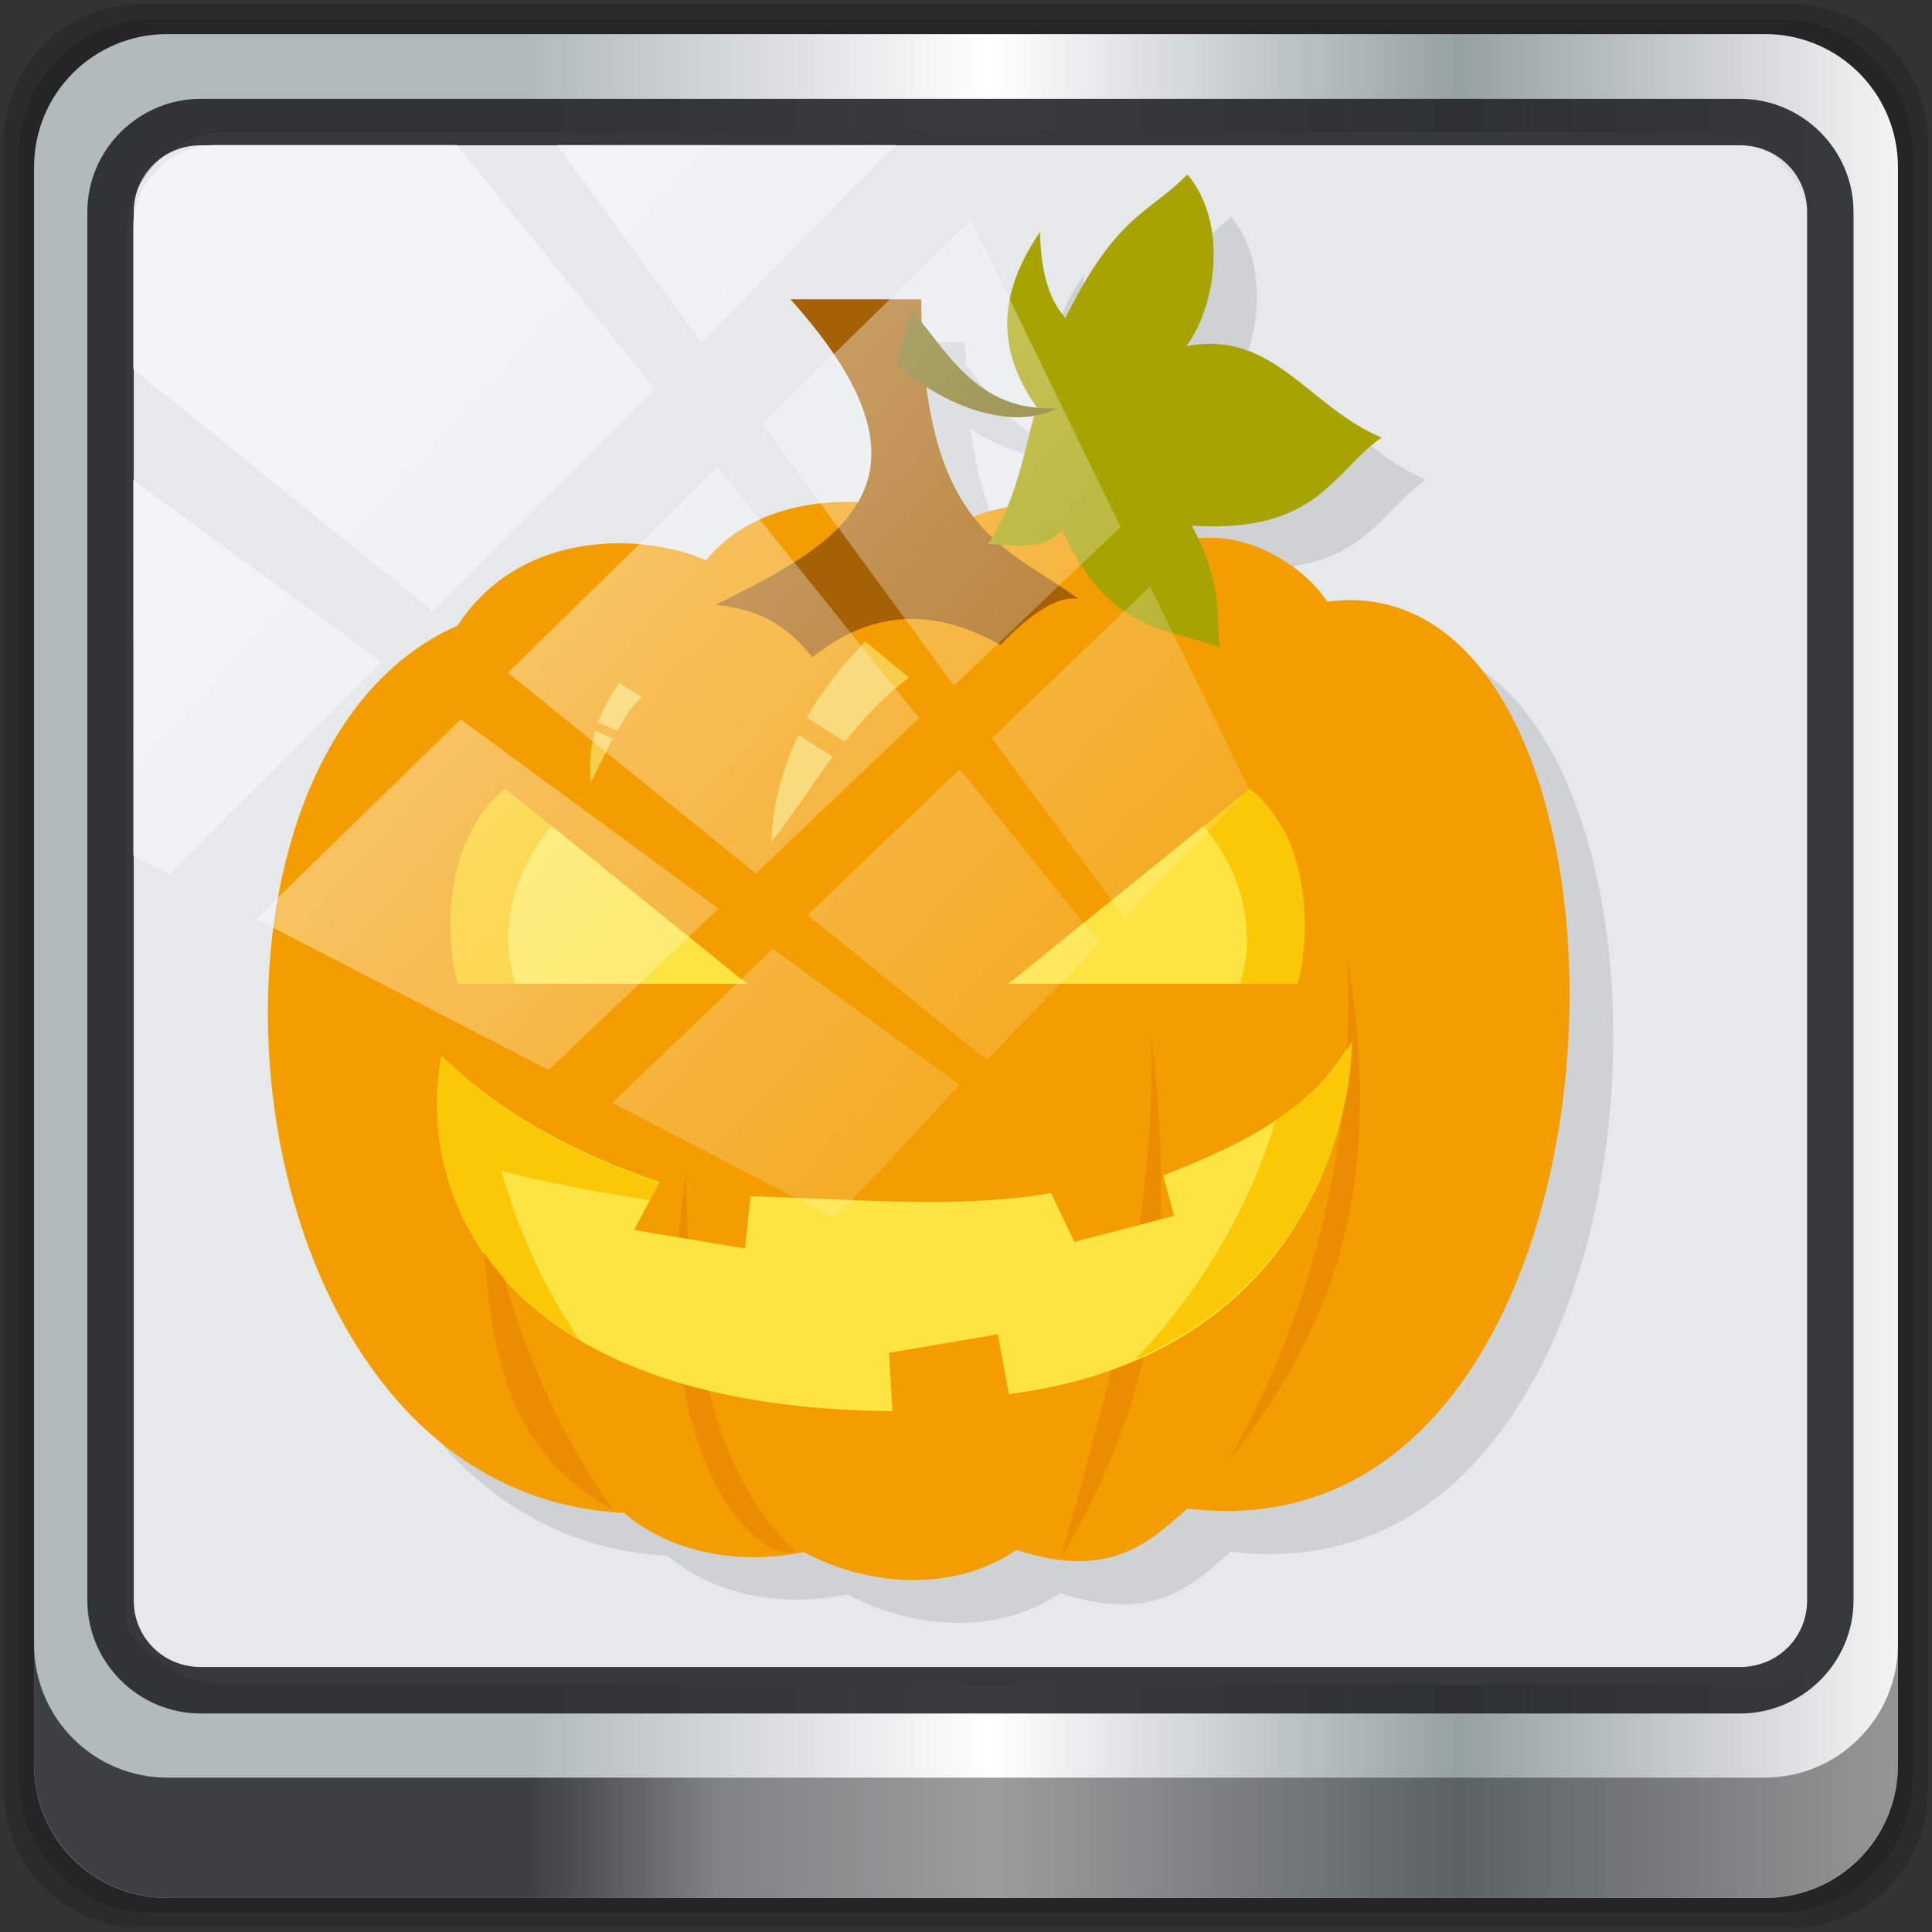 <?xml version="1.0" encoding="UTF-8" standalone="no"?>
<svg
   xmlns:dc="http://purl.org/dc/elements/1.1/"
   xmlns:cc="http://creativecommons.org/ns#"
   xmlns:rdf="http://www.w3.org/1999/02/22-rdf-syntax-ns#"
   xmlns:svg="http://www.w3.org/2000/svg"
   xmlns="http://www.w3.org/2000/svg"
   xmlns:xlink="http://www.w3.org/1999/xlink"
   xmlns:sodipodi="http://sodipodi.sourceforge.net/DTD/sodipodi-0.dtd"
   xmlns:inkscape="http://www.inkscape.org/namespaces/inkscape"
   viewBox="0 0 48 48"
   version="1.1"
   id="svg790"
   sodipodi:docname="steam_icon_115100.svg"
   inkscape:version="0.92.2 2405546, 2018-03-11">
  <rect x="0" y="0" width="48" height="48" fill="#333333" stroke="none"/>
  <sodipodi:namedview
     pagecolor="#ffffff"
     bordercolor="#666666"
     borderopacity="1"
     objecttolerance="10"
     gridtolerance="10"
     guidetolerance="10"
     inkscape:pageopacity="0"
     inkscape:pageshadow="2"
     inkscape:window-width="1280"
     inkscape:window-height="974"
     id="namedview792"
     showgrid="false"
     inkscape:zoom="5.255654"
     inkscape:cx="-39.931149"
     inkscape:cy="22.763237"
     inkscape:window-x="0"
     inkscape:window-y="21"
     inkscape:window-maximized="1"
     inkscape:current-layer="svg790" />
  <defs
     id="defs732">
    <linearGradient
       id="linearGradient3911"
       x1="1"
       x2="47"
       gradientUnits="userSpaceOnUse">
      <stop
         style="stop-color:#01314e;stop-opacity:1"
         id="stop727" />
      <stop
         offset="1"
         style="stop-color:#013e63;stop-opacity:1"
         id="stop729" />
    </linearGradient>
    <linearGradient
       inkscape:collect="always"
       xlink:href="#linearGradient6139-0"
       id="linearGradient4071"
       gradientUnits="userSpaceOnUse"
       gradientTransform="matrix(0.551,0,0,0.551,9.801,-6.361)"
       x1="6"
       y1="47"
       x2="90"
       y2="47" />
    <linearGradient
       id="linearGradient6139-0">
      <stop
         id="stop6141-2"
         offset="0"
         style="stop-color:#b2babc;stop-opacity:1" />
      <stop
         style="stop-color:#ffffff;stop-opacity:1;"
         offset="0.25"
         id="stop6151-0" />
      <stop
         style="stop-color:#96a1a4;stop-opacity:1"
         offset="0.5"
         id="stop6147-1" />
      <stop
         id="stop6149-4"
         offset="0.75"
         style="stop-color:#fbf9f9;stop-opacity:1;" />
      <stop
         id="stop6143-4"
         offset="1"
         style="stop-color:#b2b9bc;stop-opacity:1" />
    </linearGradient>
    <linearGradient
       gradientTransform="matrix(0.498,0,0,0.498,12.361,-4.351)"
       inkscape:collect="always"
       xlink:href="#linearGradient3832-0-6-1-1"
       id="linearGradient4129"
       x1="1.5"
       y1="88.172"
       x2="94.5"
       y2="88.172"
       gradientUnits="userSpaceOnUse" />
    <linearGradient
       id="linearGradient3832-0-6-1-1">
      <stop
         style="stop-color:#000000;stop-opacity:1;"
         offset="0"
         id="stop3834-6-3-7-1" />
      <stop
         id="stop3872-2-4"
         offset="0.1"
         style="stop-color:#000000;stop-opacity:0.588;" />
      <stop
         style="stop-color:#000000;stop-opacity:0.588;"
         offset="0.9"
         id="stop3844-6-2-7-6" />
      <stop
         style="stop-color:#000000;stop-opacity:1;"
         offset="1"
         id="stop3836-5-0-2-9" />
    </linearGradient>
    <radialGradient
       inkscape:collect="always"
       xlink:href="#linearGradient3737"
       id="radialGradient7462"
       gradientUnits="userSpaceOnUse"
       gradientTransform="matrix(0.486,0,0,0.024,29.24,35.565)"
       cx="13.948"
       cy="44.893"
       fx="13.948"
       fy="44.893"
       r="43.199" />
    <linearGradient
       id="linearGradient3737">
      <stop
         offset="0"
         style="stop-color:#ffffff;stop-opacity:1"
         id="stop3739" />
      <stop
         offset="1"
         style="stop-color:#ffffff;stop-opacity:0"
         id="stop3741" />
    </linearGradient>
    <radialGradient
       inkscape:collect="always"
       xlink:href="#linearGradient3737"
       id="radialGradient7464"
       gradientUnits="userSpaceOnUse"
       gradientTransform="matrix(0.442,0,0,0.024,11.355,-57.258)"
       cx="13.948"
       cy="44.893"
       fx="13.948"
       fy="44.893"
       r="43.199" />
    <linearGradient
       inkscape:collect="always"
       xlink:href="#linearGradient3737"
       id="linearGradient4767"
       gradientUnits="userSpaceOnUse"
       x1="2.771"
       y1="-28.642"
       x2="50.528"
       y2="14.514"
       gradientTransform="translate(23.031,-8.533)" />
    <clipPath
       id="clipPath4156-4-1"
       clipPathUnits="userSpaceOnUse">
      <path
         inkscape:connector-curvature="0"
         id="path4158-0-8"
         d="m 27.046,-55.695 -14.214,13.321 h 0.061 l 15.653,21.771 10.231,-10.546 C 38.562,-32.302 27.468,-54.819 27.046,-55.695 Z M 9.647,-39.383 -5.241,-25.321 15.988,-7.806 26.372,-18.383 Z m 31.491,12.951 -9.741,9.714 8.945,12.458 7.781,-7.555 z m -49.84,4.379 -13.754,12.982 26.283,13.846 0.061,-0.062 -0.123,-0.062 L 13.599,-5.401 -8.702,-22.053 Z m 38.015,7.401 -9.803,9.775 11.579,9.559 7.628,-7.401 -8.669,-11.009 z m 20.187,5.674 -7.383,7.216 6.188,8.542 5.82,-6.137 z m -32.195,6.322 -9.557,9.498 13.662,7.185 7.934,-7.678 z m 23.312,2.374 -7.107,6.938 8.363,6.907 5.361,-5.674 -0.061,-0.092 -0.092,0.123 -6.464,-8.203 z m -8.73,8.542 -7.505,7.339 10.354,5.458 c 1.397,-1.321 5.675,-6.123 5.851,-6.322 z"
         style="opacity:0.6;fill:#ffffff;fill-opacity:1;stroke:none" />
    </clipPath>
    <linearGradient
       id="ButtonShadow-16"
       gradientTransform="scale(1.006,0.994)"
       x1="45.448"
       y1="92.54"
       x2="45.448"
       y2="7.017"
       gradientUnits="userSpaceOnUse">
      <stop
         style="stop-color:#000000;stop-opacity:1;"
         offset="0"
         id="stop3750-6" />
      <stop
         style="stop-color:#000000;stop-opacity:0.588;"
         offset="1"
         id="stop3752-4" />
    </linearGradient>
    <clipPath
       clipPathUnits="userSpaceOnUse"
       id="clipPath4355-7">
      <rect
         style="fill:#ffffff;fill-opacity:1;fill-rule:nonzero;stroke:none"
         id="rect4357-5"
         width="84"
         height="80"
         x="6"
         y="6"
         rx="6"
         ry="6" />
    </clipPath>
    <clipPath
       clipPathUnits="userSpaceOnUse"
       id="clipPath4355-9">
      <rect
         style="fill:#ffffff;fill-opacity:1;fill-rule:nonzero;stroke:none"
         id="rect4357-1"
         width="84"
         height="80"
         x="6"
         y="6"
         rx="6"
         ry="6" />
    </clipPath>
    <clipPath
       clipPathUnits="userSpaceOnUse"
       id="clipPath4355-1">
      <rect
         style="fill:#ffffff;fill-opacity:1;fill-rule:nonzero;stroke:none"
         id="rect4357-9"
         width="84"
         height="80"
         x="6"
         y="6"
         rx="6"
         ry="6" />
    </clipPath>
    <clipPath
       clipPathUnits="userSpaceOnUse"
       id="clipPath3943-52-0">
      <path
         id="path3945-4-1"
         d="m 69.781,20.844 -5,3.438 c 5.587,5.537 9,13.328 9,21.812 0,8.434 -3.377,16.096 -8.906,21.625 l 5,3.438 C 76.078,64.576 80,55.844 80,46.094 c 2e-6,-9.797 -3.963,-18.66 -10.219,-25.25 z M 40,24.062 28.906,36.219 H 21.5 c -0.823,0 -1.5,0.677 -1.5,1.5 v 1 14.844 1 c 0,0.823 0.684,1.61 1.5,1.5 h 7.406 L 40,68 V 66 26.062 Z m 20.594,3.281 -5,3.438 L 55.5,30.875 c 3.938,3.89 6.406,9.25 6.406,15.219 0,5.921 -2.43,11.148 -6.312,15.031 l 0.094,0.094 5.094,3.438 c 4.475,-4.908 7.25,-11.402 7.25,-18.562 0,-7.231 -2.879,-13.831 -7.438,-18.75 z m -9.25,6.5 -5.219,3.625 c 2.222,2.218 3.719,5.24 3.719,8.625 0,3.337 -1.459,6.228 -3.625,8.438 l 5.219,3.625 c 2.822,-3.237 4.531,-7.434 4.531,-12.062 0,-4.673 -1.754,-9.001 -4.625,-12.25 z"
         style="color:#000000;display:inline;overflow:visible;visibility:visible;opacity:0.8;fill:#ff00ff;fill-opacity:1;fill-rule:nonzero;stroke:none;stroke-width:1;marker:none;enable-background:accumulate"
         inkscape:connector-curvature="0" />
    </clipPath>
  </defs>
  <path
     style="display:inline;opacity:0.15;fill:#000000;fill-opacity:1;fill-rule:nonzero;stroke:none;stroke-width:0.498"
     d="M 44.486,0.1 H 3.514 c -1.892,0 -3.414,1.523 -3.414,3.414 v 40.971 C 0.1,46.377 1.623,47.9 3.514,47.9 H 44.486 C 46.377,47.9 47.9,46.377 47.9,44.486 V 3.514 c 0,-1.892 -1.523,-3.414 -3.414,-3.414 z"
     id="path3288"
     inkscape:connector-curvature="0" />
  <path
     inkscape:connector-curvature="0"
     id="path4085"
     d="M 44.166,0.473 H 3.834 c -1.862,0 -3.361,1.499 -3.361,3.361 V 44.166 c 0,1.862 1.499,3.361 3.361,3.361 H 44.166 c 1.862,0 3.361,-1.499 3.361,-3.361 V 3.834 c 0,-1.862 -1.499,-3.361 -3.361,-3.361 z"
     style="display:inline;opacity:0.15;fill:#000000;fill-opacity:1;fill-rule:nonzero;stroke:none;stroke-width:0.498" />
  <path
     style="display:inline;fill:url(#linearGradient4071);fill-opacity:1;fill-rule:nonzero;stroke:none;stroke-width:0.498"
     d="M 43.846,0.847 H 4.154 c -1.832,0 -3.308,1.475 -3.308,3.308 V 43.846 c 0,1.832 1.475,3.308 3.308,3.308 H 43.846 c 1.832,0 3.308,-1.475 3.308,-3.308 V 4.154 c 0,-1.832 -1.475,-3.308 -3.308,-3.308 z"
     id="rect4251-1"
     inkscape:connector-curvature="0" />
  <path
     style="display:inline;opacity:1;fill:#e6e8ea;fill-opacity:1;fill-rule:nonzero;stroke:none;stroke-width:0.516"
     d="m 5.697,3.28 c -1.422,0 -2.551,1.153 -2.551,2.606 v 10.797 3.648 20.111 c 0.546,0.849 1.478,1.417 2.551,1.417 H 7.738 40.396 43.219 c 1.073,0 1.224,0.018 1.77,-0.831 V 20.33 16.682 5.886 c 0,-1.452 -1.129,-2.606 -2.551,-2.606 z"
     id="path3400-6"
     inkscape:connector-curvature="0"
     sodipodi:nodetypes="sscccsccscccsss" />
  <path
     inkscape:connector-curvature="0"
     id="path4989"
     d="m 4.992,2.455 c -1.552,0 -2.822,1.264 -2.822,2.811 V 39.761 c 0,1.547 1.27,2.811 2.822,2.811 H 43.228 c 1.552,0 2.822,-1.264 2.822,-2.811 V 5.266 c 0,-1.547 -1.27,-2.811 -2.822,-2.811 z m 0,1.155 H 43.228 c 0.94,0 1.669,0.737 1.669,1.656 V 39.761 c 0,0.919 -0.729,1.656 -1.669,1.656 H 4.992 c -0.94,0 -1.669,-0.737 -1.669,-1.656 V 5.266 c 0,-0.919 0.729,-1.656 1.669,-1.656 z"
     style="color:#000000;font-style:normal;font-variant:normal;font-weight:normal;font-stretch:normal;font-size:medium;line-height:normal;font-family:Sans;-inkscape-font-specification:Sans;text-indent:0;text-align:start;text-decoration:none;text-decoration-line:none;letter-spacing:normal;word-spacing:normal;text-transform:none;writing-mode:lr-tb;direction:ltr;baseline-shift:baseline;text-anchor:start;display:inline;overflow:visible;visibility:visible;fill:#1f2224;fill-opacity:0.879;stroke:none;stroke-width:1.183;marker:none;enable-background:accumulate" />
  <path
     inkscape:connector-curvature="0"
     style="display:inline;opacity:0.658;fill:url(#linearGradient4129);fill-opacity:1;fill-rule:nonzero;stroke:none;stroke-width:0.498"
     d="m 0.847,40.851 v 2.987 c 0,1.832 1.482,3.314 3.314,3.314 H 43.839 c 1.832,0 3.314,-1.482 3.314,-3.314 v -2.987 c 0,1.832 -1.482,3.314 -3.314,3.314 H 4.161 c -1.832,0 -3.314,-1.482 -3.314,-3.314 z"
     id="path4118" />
  <rect
     style="opacity:0.55;fill:url(#radialGradient7462);fill-opacity:1;stroke:none;stroke-width:0.498"
     id="rect4131"
     width="41.949"
     height="2.116"
     x="2.776"
     y="40.058"
     rx="2.116"
     ry="2.116" />
  <rect
     ry="2.116"
     rx="2.116"
     y="-44.955"
     x="2.868"
     height="2.116"
     width="38.215"
     id="rect4141"
     style="opacity:0.669;fill:url(#radialGradient7464);fill-opacity:1;stroke:none;stroke-width:0.498"
     transform="rotate(90)" />
  <g
     transform="translate(-0.631,0.279)"
     id="g898">
    <path
       inkscape:connector-curvature="0"
       id="path746"
       style="opacity:0.1;fill:#000000;fill-opacity:1;stroke:none;stroke-width:1.285"
       d="m 31.209,5.1 c -0.941,0.968 -1.733,0.991 -3.014,3.586 -0.459,-0.509 -0.625,-1.257 -0.644,-2.125 -1.215,1.778 -0.919,3.13 -0.068,4.35 -1.42,-0.138 -2.131,-1.213 -2.845,-2.125 -0.005,-0.186 -0.033,-0.365 -0.033,-0.564 h -3.252 c 2.121,2.357 2.364,3.903 1.693,5.048 -1.478,-0.057 -2.919,0.339 -3.793,1.428 -1.48,-0.663 -4.575,-0.819 -6.165,1.627 -7.533,3.307 -5.949,21.572 4.133,22.045 1.204,1.044 2.978,1.279 4.471,0.963 1.489,0.81 3.633,1.084 5.284,-0.033 2.375,0.803 3.377,-0.289 4.234,-1.03 11.868,1.465 12.136,-23.694 3.489,-22.547 -0.449,-0.708 -1.753,-1.698 -3.217,-1.561 -0.051,-0.113 -0.071,-0.208 -0.135,-0.332 3.127,0.197 3.477,-1.334 4.709,-2.192 C 34.227,10.873 33.336,8.964 31.177,9.382 31.902,8.405 32.239,6.324 31.21,5.099 Z M 24.743,10.38 c 0.944,0.599 1.915,0.857 2.676,0.73 -0.127,0.347 -0.318,1.343 -0.711,2.291 -0.294,0.059 -0.566,0.132 -0.812,0.233 -0.541,-0.693 -0.949,-1.694 -1.152,-3.255 z" />
    <path
       inkscape:connector-curvature="0"
       id="path752"
       style="fill:#f39d01;fill-opacity:1;stroke:none;stroke-width:1.285"
       d="M 16.135,37.308 C 6.053,36.831 4.463,18.572 12.001,15.263 c 1.59,-2.446 4.693,-2.284 6.173,-1.621 1.378,-1.716 4.179,-1.76 6.283,-0.919 1.435,-0.789 4.544,-0.716 5.07,0.594 1.809,-0.771 3.541,0.503 4.079,1.351 8.647,-1.147 8.396,23.996 -3.472,22.531 -0.857,0.74 -1.868,1.829 -4.243,1.027 -1.65,1.117 -3.801,0.864 -5.291,0.054 -1.492,0.316 -3.26,0.071 -4.464,-0.973 z" />
    <path
       inkscape:connector-curvature="0"
       id="path754"
       style="fill:#786c12;fill-opacity:1;stroke:none;stroke-width:1.285"
       d="M 22.908,8.78 C 24.313,9.995 25.939,10.372 26.903,9.862 24.926,9.98 24.164,8.463 23.265,7.404 Z" />
    <path
       inkscape:connector-curvature="0"
       id="path756"
       style="fill:#a66107;fill-opacity:1;stroke:none;stroke-width:1.285"
       d="m 18.415,14.751 c 1.28,0.118 1.886,0.677 2.396,1.298 1.305,-1.03 2.801,-1.359 4.676,-0.306 0.766,-0.792 1.423,-1.221 1.929,-1.147 -1.729,-1.298 -3.895,-1.625 -3.895,-7.439 h -3.252 c 4.161,4.625 1.024,6.138 -1.854,7.592 z" />
    <path
       inkscape:connector-curvature="0"
       id="path758"
       style="fill:#fbc808;fill-opacity:1;stroke:none;stroke-width:1.285"
       d="m 19.185,24.161 h -7.183 c -0.257,-0.899 -0.477,-3.496 1.185,-4.845 z" />
    <path
       inkscape:connector-curvature="0"
       id="path760"
       style="fill:#fee442;fill-opacity:1;fill-rule:nonzero;stroke:none;stroke-width:1.285"
       d="m 14.342,20.243 c -0.662,0.774 -1.084,1.767 -1.084,2.856 0,0.37 0.082,0.719 0.17,1.063 h 5.757 l -4.844,-3.918 z" />
    <path
       inkscape:connector-curvature="0"
       id="path762"
       style="fill:#fbc808;fill-opacity:1;stroke:none;stroke-width:1.285"
       d="m 25.688,24.161 h 7.183 c 0.257,-0.899 0.477,-3.496 -1.185,-4.845 z" />
    <path
       inkscape:connector-curvature="0"
       id="path764"
       style="fill:#fee442;fill-opacity:1;fill-rule:nonzero;stroke:none;stroke-width:1.285"
       d="m 30.53,20.243 c 0.662,0.774 1.084,1.767 1.084,2.856 0,0.37 -0.082,0.719 -0.17,1.063 h -5.757 l 4.844,-3.918 z" />
    <path
       inkscape:connector-curvature="0"
       id="path766"
       style="fill:#ec8c01;fill-opacity:1;stroke:none;stroke-width:1.285"
       d="m 17.689,28.849 c -1.161,7.237 1.941,9.822 2.689,9.399 -1.999,-1.886 -2.714,-5.224 -2.689,-9.399 z" />
    <path
       inkscape:connector-curvature="0"
       id="path768"
       style="fill:#ec8c01;fill-opacity:1;stroke:none;stroke-width:1.285"
       d="m 29.219,25.287 c 0.184,4.72 -1.06,8.926 -2.232,13.156 2.181,-3.755 2.954,-7.133 2.232,-13.156 z" />
    <path
       inkscape:connector-curvature="0"
       id="path770"
       style="fill:#fee442;fill-opacity:1;stroke:none;stroke-width:1.285"
       d="m 11.597,25.956 c -0.674,3.847 1.809,8.751 11.206,8.825 l -0.082,-1.45 2.701,-0.459 0.275,1.486 c 6.738,-0.869 8.47,-5.985 8.515,-8.78 -0.96,1.751 -2.784,2.597 -4.684,3.35 l 0.275,1 -2.48,0.648 -0.578,-1.216 c -2.219,0.397 -4.905,0.154 -7.467,0.081 l -0.138,1.298 -2.756,-0.459 0.634,-1.189 c -1.965,-0.671 -3.82,-1.602 -5.419,-3.134 z" />
    <path
       inkscape:connector-curvature="0"
       id="path772"
       style="fill:#ec8c01;fill-opacity:1;stroke:none;stroke-width:1.285"
       d="m 12.47,28.34 c 0.353,3.334 -0.045,7.029 3.39,8.887 -1.783,-2.51 -2.855,-5.513 -3.39,-8.887 z" />
    <path
       inkscape:connector-curvature="0"
       id="path774"
       style="fill:#fbc808;fill-opacity:1;stroke:none;stroke-width:1.285"
       d="m 11.597,25.956 c -0.424,2.422 0.409,5.248 3.421,7.04 -1.216,-1.794 -2.013,-3.882 -2.337,-6.11 -0.369,-0.279 -0.737,-0.598 -1.084,-0.929 z" />
    <path
       inkscape:connector-curvature="0"
       id="path776"
       style="fill:#ec8c01;fill-opacity:1;stroke:none;stroke-width:1.285"
       d="m 31.154,36.011 c 2.505,-3.148 3.94,-6.68 2.949,-12.509 0.206,4.8 -0.914,8.896 -2.949,12.509 z" />
    <path
       inkscape:connector-curvature="0"
       id="path778"
       style="fill:#fbc808;fill-opacity:1;stroke:none;stroke-width:1.285"
       d="m 34.223,25.589 c -0.46,0.838 -1.129,1.447 -1.897,1.959 -0.674,2.25 -1.9,4.275 -3.489,5.944 4.143,-1.791 5.349,-5.61 5.386,-7.903 z" />
    <path
       inkscape:connector-curvature="0"
       id="path780"
       style="fill:#fbc808;fill-opacity:1;fill-rule:nonzero;stroke:none;stroke-width:1.285"
       d="m 11.597,25.956 c -0.136,0.775 -0.152,1.611 0,2.424 1.67,0.539 3.405,0.892 5.18,1.162 l 0.237,-0.432 c -1.965,-0.671 -3.82,-1.622 -5.419,-3.154 z" />
    <path
       inkscape:connector-curvature="0"
       id="path782"
       style="fill:#f7cd4d;fill-opacity:1;stroke:none;stroke-width:1.285"
       d="m 22.131,15.66 c -0.632,0.65 -1.112,1.28 -1.456,1.892 l 0.949,0.598 c 0.437,-0.551 0.917,-1.095 1.591,-1.594 z M 20.472,17.984 c -0.459,0.956 -0.647,1.839 -0.677,2.657 0.549,-0.701 1.005,-1.419 1.525,-2.125 l -0.847,-0.531 z" />
    <path
       inkscape:connector-curvature="0"
       id="path784"
       style="fill:#f7cd4d;fill-opacity:1;stroke:none;stroke-width:1.285"
       d="m 16.015,16.696 c -0.242,0.343 -0.415,0.667 -0.527,0.973 l 0.479,0.207 c 0.159,-0.284 0.339,-0.568 0.612,-0.846 z m -0.589,1.185 c -0.139,0.472 -0.159,0.891 -0.113,1.267 0.199,-0.36 0.355,-0.722 0.541,-1.084 z" />
    <path
       inkscape:connector-curvature="0"
       id="path786"
       style="fill:#a6a303;fill-opacity:1;stroke:none;stroke-width:1.285"
       d="m 26.441,9.916 c -0.195,-0.175 -0.347,1.996 -1.267,3.323 0.666,0.014 1.388,0.179 1.846,-0.351 1.145,2.53 2.559,2.424 3.913,2.918 -0.089,-0.884 0.084,-1.539 -0.689,-3.026 3.127,0.197 3.482,-1.33 4.712,-2.188 -1.827,-0.767 -2.689,-2.688 -4.85,-2.269 0.725,-0.977 1.055,-3.044 0.027,-4.269 -0.941,0.968 -1.749,0.971 -3.031,3.566 -0.459,-0.509 -0.614,-1.266 -0.634,-2.134 -1.235,1.809 -0.913,3.196 -0.027,4.431 z" />
    <path
       inkscape:connector-curvature="0"
       id="path788"
       style="fill:#786c12;fill-opacity:1;stroke:none;stroke-width:1.285"
       d="M 22.908,8.78 C 24.313,9.995 25.939,10.372 26.903,9.862 24.926,9.98 24.164,8.463 23.265,7.404 Z" />
  </g>
  <rect
     transform="matrix(0.532,0,0,0.522,2.239,19.259)"
     style="opacity:0.513;fill:url(#linearGradient4767);fill-opacity:1;stroke:none"
     id="rect4146"
     width="75.966"
     height="69.024"
     x="2"
     y="-30"
     rx="3.957"
     ry="3.957"
     clip-path="url(#clipPath4156-4-1)" />
</svg>
